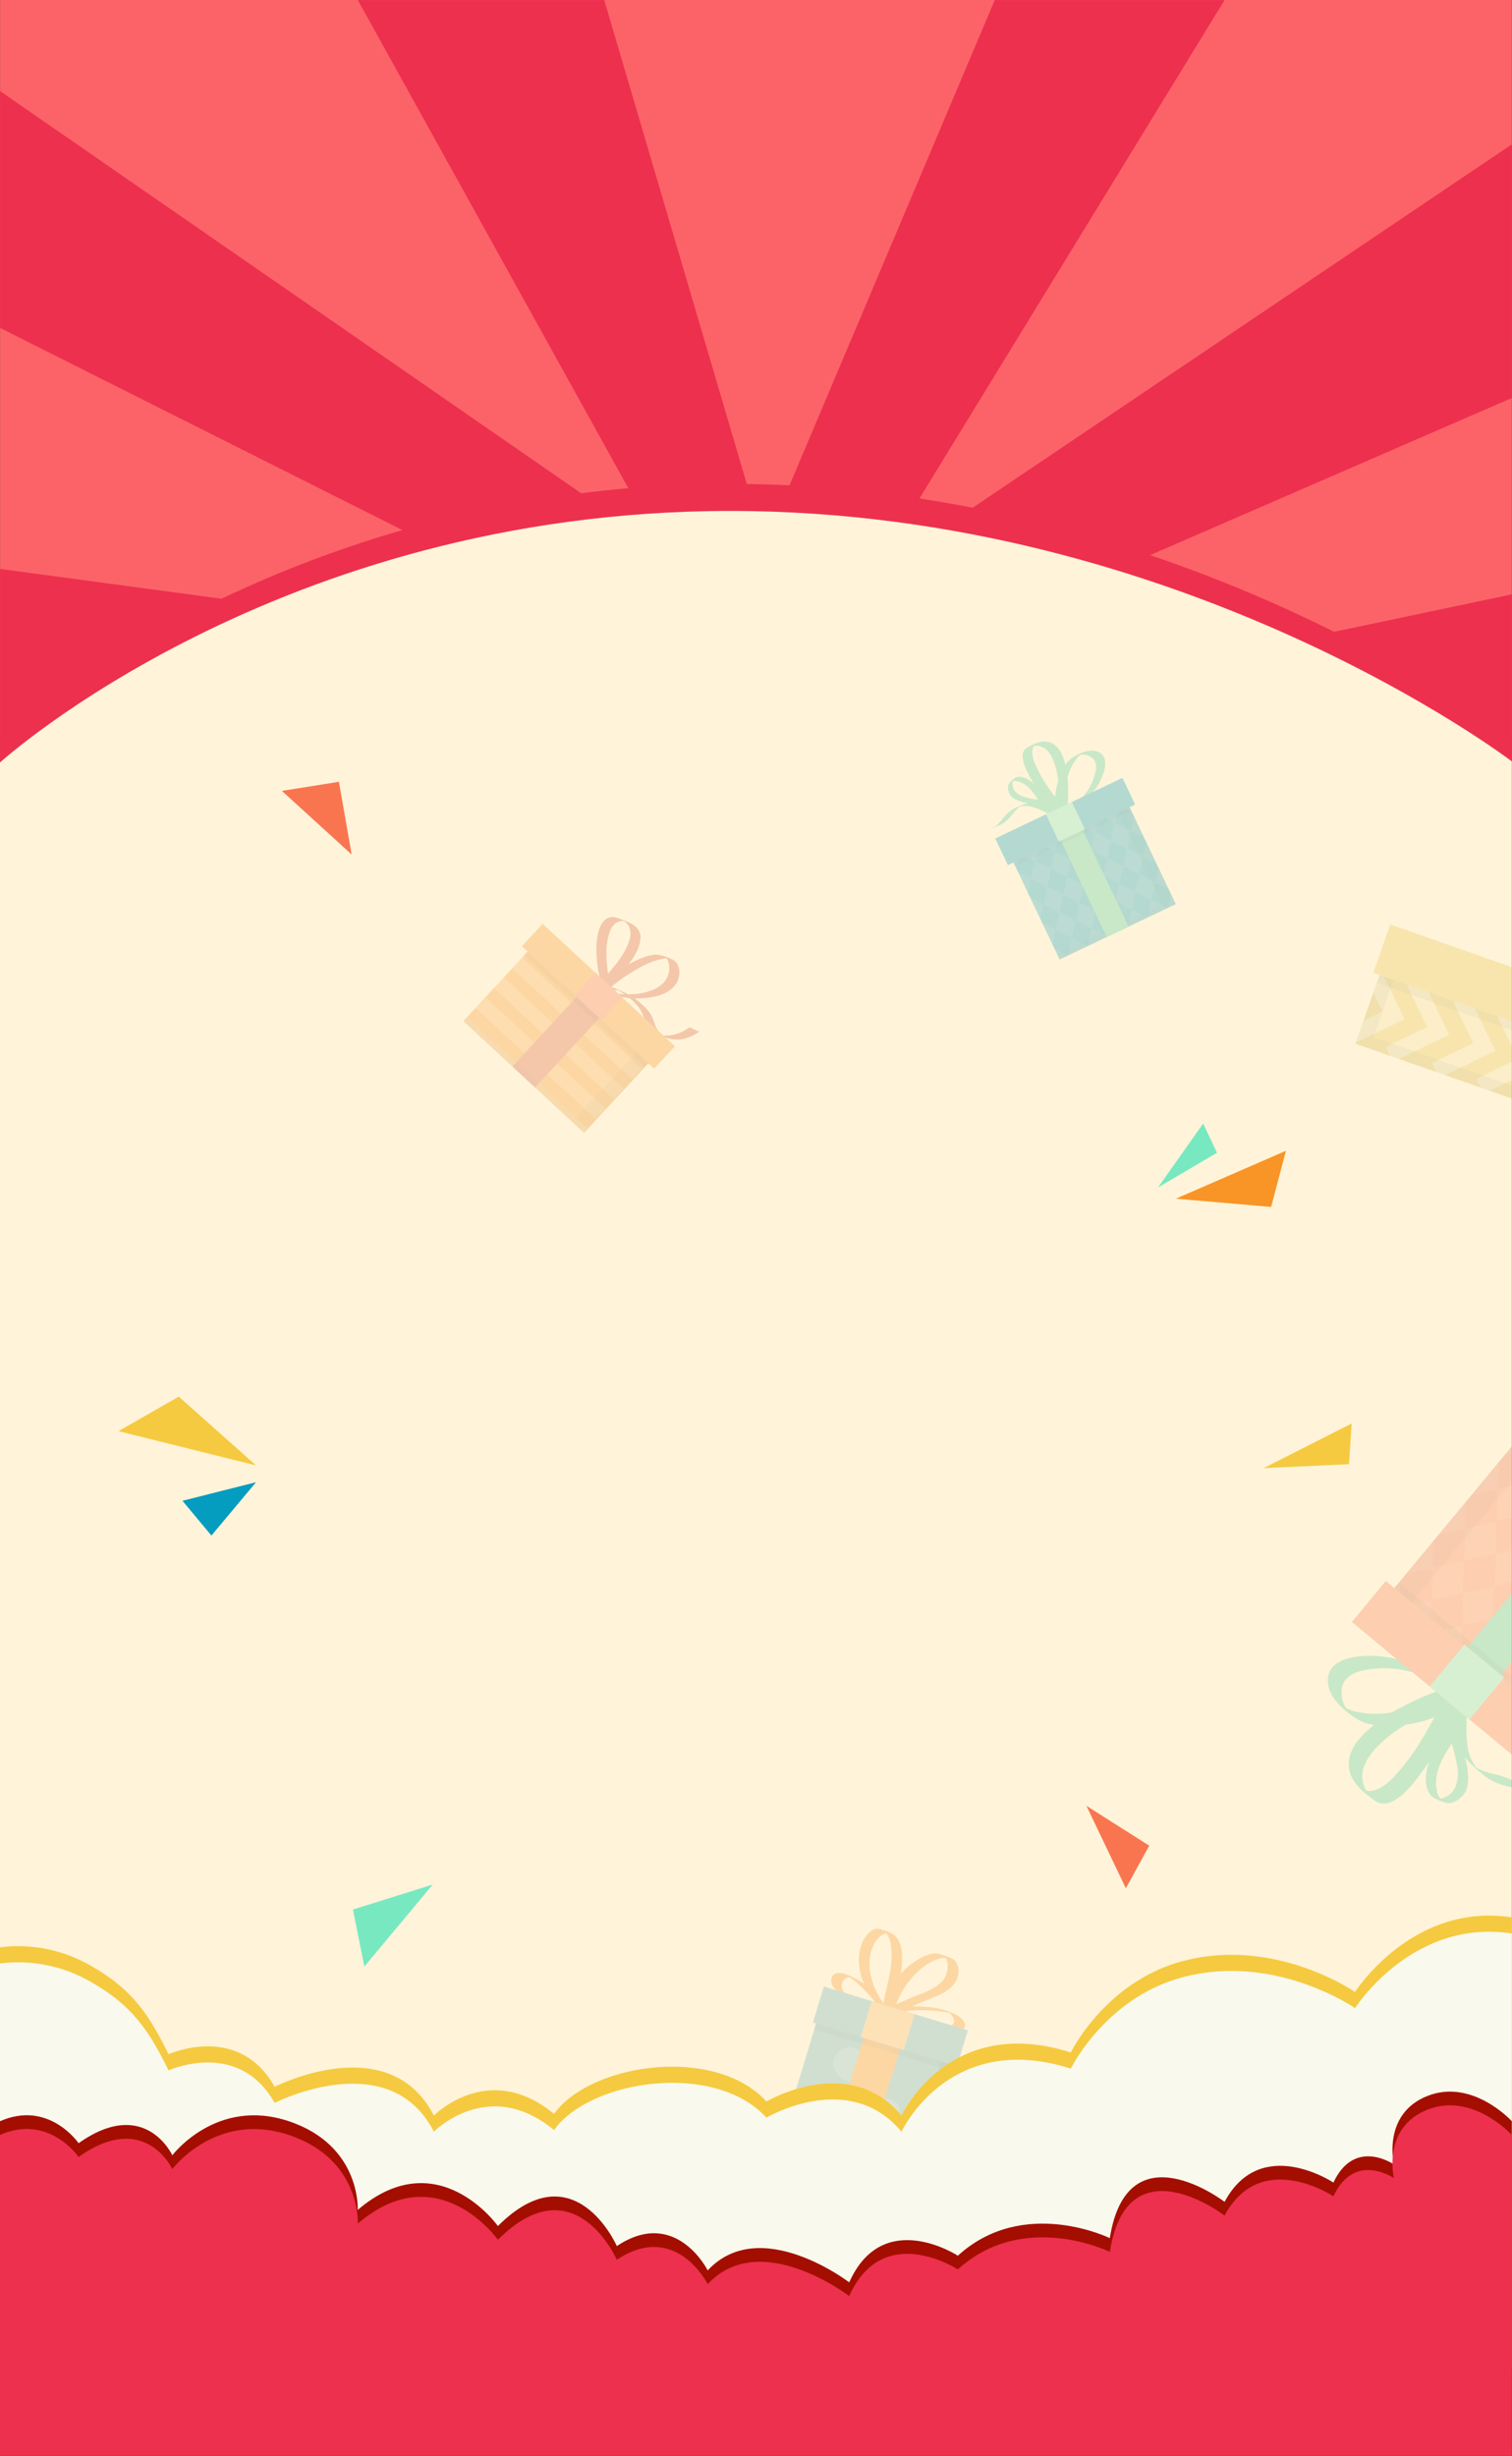 <svg xmlns="http://www.w3.org/2000/svg" xmlns:xlink="http://www.w3.org/1999/xlink" width="750.09" height="1218.04" viewBox="0 0 750.09 1218.04"><rect x="0" y="0" width="750.09" height="1218.04" fill="#333333" stroke="none"/><defs><style>.cls-1{fill:none;}.cls-2{isolation:isolate;}.cls-3{fill:#fc6368;}.cls-4{fill:#ed304e;}.cls-5{fill:#fff4d9;}.cls-6{opacity:0.3;}.cls-7{fill:#63aebf;}.cls-8{opacity:0.2;}.cls-9{fill:#fff;}.cls-10{fill:#f99426;}.cls-11,.cls-19{opacity:0.1;}.cls-11,.cls-21{mix-blend-mode:multiply;}.cls-12{fill:#f9b469;}.cls-13{fill:#f5ca40;}.cls-14{fill:#f9f9ed;}.cls-15{fill:#a40e01;}.cls-16{fill:#049cbf;}.cls-17{fill:#f97550;}.cls-18{fill:#78e8c1;}.cls-20{fill:#4bcc9f;}.cls-21{opacity:0.07;}.cls-22{clip-path:url(#clip-path);}.cls-23{fill:#e6c44a;}.cls-24{opacity:0.5;}.cls-25{clip-path:url(#clip-path-2);}.cls-26{fill:#d95e3d;}</style><clipPath id="clip-path"><rect class="cls-1" x="510.84" y="410.22" width="63.82" height="54.58" transform="translate(-135.37 275.82) rotate(-25.46)"/></clipPath><clipPath id="clip-path-2"><rect class="cls-1" x="251.82" y="475.56" width="48.76" height="81.18" transform="translate(-290.22 368.29) rotate(-47.22)"/></clipPath></defs><title>资源 3</title><g class="cls-2"><g id="图层_2" data-name="图层 2"><g id="图层_1-2" data-name="图层 1"><rect class="cls-3" x="0.03" width="750" height="1218"/><polygon class="cls-4" points="421.28 363.98 750.03 294.79 750.03 398.62 421.28 379.74 421.28 363.98"/><polygon class="cls-4" points="351.09 340.4 750.03 71.57 750.02 197.4 366.48 363.98 351.09 340.4"/><polygon class="cls-4" points="177.51 0.04 299.76 0.04 407 363.98 378.28 362.26 177.51 0.04"/><polygon class="cls-4" points="355.5 326.22 493.49 0.04 607.49 0.04 375.03 379.7 355.5 326.22"/><polygon class="cls-4" points="415.28 332.51 0.03 45.17 0.03 162.65 369.02 348 415.28 332.51"/><polygon class="cls-4" points="0.03 398.62 0.03 282.18 335.28 327.3 0.03 398.62"/><path class="cls-4" d="M0,366.91S137.19,240,362.28,240,750,366.35,750,366.35V1159H0Z"/><path class="cls-5" d="M0,378.18S137.19,253.42,362.28,253.42,750,377.63,750,377.63V1157H0Z"/><g class="cls-6"><polygon class="cls-7" points="405.4 1001.85 389.72 1053.42 464.81 1053.42 474.14 1022.75 405.4 1001.85"/><g class="cls-8"><path class="cls-1" d="M405.4,1001.54l-10.45,34.37h0c4.09,1.24,6.86,4,5.62,8.12s-6,7.93-10.12,6.69h0l-.82,2.71h21.87a3.79,3.79,0,1,1,7.32,0h45.91l9.42-31Zm24.58,25c-1.37,4.51-4.27,7.41-8.78,6s-8.94-6.49-7.57-11a8.54,8.54,0,1,1,16.35,5Zm16.15,21.93a5.55,5.55,0,0,1-6.92,3.7c-2.93-.89-4.1-5.6-3.21-8.53s3.5-3,6.44-2.09A5.55,5.55,0,0,1,446.13,1048.42Zm17.29-8.17c-1.7-.52-3.84-2.67-3.33-4.37s3.5-2.29,5.2-1.78a3.21,3.21,0,0,1-1.87,6.15Z"/><path class="cls-9" d="M424.29,1015.83a8.54,8.54,0,0,0-10.66,5.69c-1.37,4.51,3.05,9.63,7.57,11s7.41-1.52,8.78-6A8.54,8.54,0,0,0,424.29,1015.83Z"/><path class="cls-9" d="M442.44,1041.49c-2.93-.89-5.54-.84-6.44,2.09s.27,7.64,3.21,8.53a5.55,5.55,0,0,0,3.23-10.62Z"/><path class="cls-9" d="M465.29,1034.1c-1.7-.52-4.68.08-5.2,1.78s1.63,3.85,3.33,4.37a3.21,3.21,0,0,0,1.87-6.15Z"/><path class="cls-9" d="M395,1035.92h0l-4.5,14.81h0c4.09,1.24,8.88-2.6,10.12-6.69S399.07,1037.16,395,1035.92Z"/><path class="cls-9" d="M416.25,1048.79a3.79,3.79,0,0,0-4.76,4.63h7.32A3.79,3.79,0,0,0,416.25,1048.79Z"/></g><path class="cls-10" d="M475.17,999.74a37.67,37.67,0,0,0-15.57-4.33c-2.39-.2-4.74-.29-7.1-.31l2.1-.92c3.67-1.6,7.46-2.9,11.09-4.59,3.36-1.56,6.61-3.64,8.51-6.91,1.74-3,1.93-7.88-.67-10.36-1.73-1.65-5.17-2.45-7.42-3.15-4.15-1.3-9.17,1.71-12.47,3.87a32.32,32.32,0,0,0-6.72,5.94,46.34,46.34,0,0,0,.58-9.46c-.18-3.49-1-7.32-3.75-9.69-1.79-1.54-4.75-2.24-6.94-3-2.73-1-5.22,1.06-6.84,3-2.69,3.28-3.78,7.71-3.91,11.87A28.48,28.48,0,0,0,428.7,984a28.89,28.89,0,0,0-3.81-2.39c-2.54-1.31-6.9-3.76-9.89-2.9-3.72,1.08-3.11,5.82-.76,7.79,3.07,2.58,7.83,3.89,11.56,5.14,1.89.64,3.83,1.14,5.76,1.66l.62.17.11.08c.87.6,1.68,1.27,2.56,1.86a30.5,30.5,0,0,0,6.16,2.63,7.25,7.25,0,0,0,3.17.37c8.85,2.9,17.59,6.18,26.65,8.38,2.19.53,5.16,1.1,7.09-.4C480.48,1004.42,476.89,1000.72,475.17,999.74Zm-40.42-5.52a9,9,0,0,0-3-1.19,62.83,62.83,0,0,0-6.52-2.09c-1.36-.37-2.72-.75-4.06-1.18a13.29,13.29,0,0,1-1.69-1.1,4.4,4.4,0,0,1-1.26-6,3.58,3.58,0,0,1,3.39-1.92l.79.56a40.6,40.6,0,0,1,3.78,3.15,79.42,79.42,0,0,1,6.88,7.22c.69,1,1.42,1.89,2.16,2.77Zm3.51-.69-.21-.26a37.9,37.9,0,0,1-6.38-15.18c-1.09-6.36.52-15.8,7-18.93a4,4,0,0,1,.94-.31c.25.32.47.66.68,1,1.89,3,2,7,2,10.39C442.23,978.14,439.64,985.78,438.26,993.52Zm15.4-14c3.6-3.75,9.6-8.32,15.32-8.45,1.64,2.24,1.27,5.6.39,8.28-1.21,3.74-5,6-8.27,7.72-3.58,1.83-7.44,3-11.12,4.64-1.73.76-3.51,1.58-5.33,2.27A43.1,43.1,0,0,1,453.66,979.56ZM468,1005.15c-4.63-.39-9.35-2.25-13.73-3.66-3.12-1-6.23-2.07-9.34-3.13,1.44-.2,2.88-.58,4.21-.8,6.44-1,13.44-.48,19.88.42.65.09,1.29.22,1.93.34h0a6,6,0,0,1,2.09,3C474.3,1004.81,470.56,1005.36,468,1005.15Z"/><polygon class="cls-11" points="467.33 1020.37 457.27 1053.42 464.6 1053.42 474.03 1022.41 467.33 1020.37"/><polygon class="cls-10" points="428.44 1010.83 415.49 1053.42 435.18 1053.42 446.47 1016.31 428.44 1010.83"/><rect class="cls-11" x="435.96" y="978.13" width="6.13" height="71.85" transform="translate(-658.89 1139.06) rotate(-73.09)"/><rect class="cls-7" x="432.43" y="967.8" width="18.62" height="74.69" transform="translate(-648.45 1135.34) rotate(-73.09)"/><rect class="cls-12" x="431.06" y="993.56" width="18.62" height="22.34" transform="translate(-649.01 1133.77) rotate(-73.09)"/></g><path class="cls-13" d="M750,951v216.13L0,1169.77V965.83A72.12,72.12,0,0,1,43.28,974c20.69,11.29,29.84,23.33,40.34,44.91,0,0,34.63-15.88,52.63,16.11,0,0,56.81-29.05,79,14.3,0,0,27-27.71,59.6-.85,17.9-25,79.63-34.29,105.38-6.15,0,0,41-24.32,67,7,0,0,23.33-50.66,84-31.32,0,0,16.77-34.44,54.37-45,46.3-13,86.63,15,86.63,15S700.62,943.36,750,951Z"/><path class="cls-14" d="M750,959v216.13L0,1178.77V973.83A72.12,72.12,0,0,1,43.28,982c20.69,11.29,29.84,23.33,40.34,44.91,0,0,34.63-15.88,52.63,16.11,0,0,56.81-29.05,79,14.3,0,0,27-27.71,59.6-.85,17.9-25,79.63-34.29,105.38-6.15,0,0,41-24.32,67,7,0,0,23.33-50.66,84-31.32,0,0,16.77-34.44,54.37-45,46.3-13,86.63,15,86.63,15S700.62,951.36,750,959Z"/><path class="cls-15" d="M0,1052.1V1218H750V1052.1s-19.54-21.48-42-12.48-16.5,33.91-16.5,33.91-19.5-13.5-30,9c0,0-36-24-54,9.56,0,0-48.2-37-56.93,18,0,0-42.77-21-75.39,8.71,0,0-37.17-24.28-53.89,13.22,0,0-44.2-33.93-70.2-5.93,0,0-15.8-31.57-45.09-12.07,0,0-21-47.93-59-9.93,0,0-29.76-42-69.53-8,0,0,1.77-32-34.23-44S85.49,1069,85.49,1069,72,1039.63,39,1063C39,1063,24.26,1041.44,0,1052.1Z"/><path class="cls-4" d="M0,1058.91V1218H750V1058.91s-19.54-21.48-42-12.48-16.5,33.91-16.5,33.91-19.5-13.5-30,9c0,0-36-24-54,9.56,0,0-48.2-37-56.93,18,0,0-42.77-21-75.39,8.71,0,0-37.17-24.28-53.89,13.22,0,0-44.2-33.93-70.2-5.93,0,0-15.8-31.57-45.09-12.07,0,0-21-47.93-59-9.93,0,0-29.76-42-69.53-8,0,0,1.77-32-34.23-44s-57.77,16.94-57.77,16.94-13.5-29.41-46.5-6C39,1069.84,24.26,1048.24,0,1058.91Z"/><polygon class="cls-13" points="626.9 728.17 670.56 706.03 669.22 726.23 626.9 728.17"/><polygon class="cls-16" points="127.02 735.16 90.52 744.37 104.88 761.61 127.02 735.16"/><polygon class="cls-17" points="174.45 423.82 168.13 387.76 139.84 392.27 174.45 423.82"/><polygon class="cls-10" points="583.35 594.53 637.94 570.78 630.59 598.63 583.35 594.53"/><polygon class="cls-18" points="596.88 557.25 574.49 588.96 603.73 571.76 596.88 557.25"/><polygon class="cls-17" points="538.97 895.67 558.52 936.56 570.13 915.44 538.97 895.67"/><polygon class="cls-13" points="88.69 692.7 58.75 709.83 127.02 726.83 88.69 692.7"/><polygon class="cls-18" points="214.68 934.71 175.08 947.11 180.76 975.37 214.68 934.71"/><g class="cls-6"><polygon class="cls-17" points="690.16 789.53 750.09 839.21 750.09 717.24 690.16 789.53"/><g class="cls-19"><polygon class="cls-1" points="724.88 818.29 728.8 821.54 740.45 818.96 740.96 802.88 725.26 806.36 724.88 818.29"/><polygon class="cls-1" points="694.77 784 694.49 793.09 698.41 796.34 710.06 793.76 710.57 777.68 697.64 780.54 694.77 784"/><polygon class="cls-1" points="710.98 764.45 710.57 777.68 726.27 774.21 726.78 758.13 713.85 760.99 710.98 764.45"/><polygon class="cls-1" points="709.69 805.69 713.6 808.94 725.26 806.36 725.76 790.28 710.06 793.76 709.69 805.69"/><polygon class="cls-1" points="740.45 818.96 740.08 830.88 744 834.13 750.09 832.78 750.09 816.82 740.45 818.96"/><polygon class="cls-1" points="741.47 786.8 740.96 802.88 750.09 800.86 750.09 784.9 741.47 786.8"/><polygon class="cls-1" points="742.48 754.65 741.97 770.73 750.09 768.93 750.09 752.97 742.48 754.65"/><polygon class="cls-1" points="725.76 790.28 741.47 786.8 741.97 770.73 726.27 774.21 725.76 790.28"/><polygon class="cls-1" points="746.27 721.89 743.4 725.34 742.99 738.58 750.09 737.01 750.09 721.04 746.27 721.89"/><polygon class="cls-1" points="727.2 744.89 726.78 758.13 742.48 754.65 742.99 738.58 730.06 741.44 727.2 744.89"/><polygon class="cls-9" points="744 834.13 750.09 839.18 750.09 832.78 744 834.13"/><polygon class="cls-9" points="740.08 830.88 740.45 818.96 728.8 821.54 740.08 830.88"/><polygon class="cls-9" points="724.88 818.29 725.26 806.36 713.6 808.94 724.88 818.29"/><polygon class="cls-9" points="709.69 805.69 710.06 793.76 698.41 796.34 709.69 805.69"/><polygon class="cls-9" points="694.49 793.09 694.77 784 690.19 789.53 694.49 793.09"/><polygon class="cls-9" points="740.96 802.88 740.45 818.96 750.09 816.82 750.09 800.86 740.96 802.88"/><polygon class="cls-9" points="725.26 806.36 740.96 802.88 741.47 786.8 725.76 790.28 725.26 806.36"/><polygon class="cls-9" points="710.06 793.76 725.76 790.28 726.27 774.21 710.57 777.68 710.06 793.76"/><polygon class="cls-9" points="710.57 777.68 710.98 764.45 697.64 780.54 710.57 777.68"/><polygon class="cls-9" points="741.97 770.73 741.47 786.8 750.09 784.9 750.09 768.93 741.97 770.73"/><polygon class="cls-9" points="726.27 774.21 741.97 770.73 742.48 754.65 726.78 758.13 726.27 774.21"/><polygon class="cls-9" points="726.78 758.13 727.2 744.89 713.85 760.99 726.78 758.13"/><polygon class="cls-9" points="742.99 738.58 742.48 754.65 750.09 752.97 750.09 737.01 742.99 738.58"/><polygon class="cls-9" points="742.99 738.58 743.4 725.34 730.06 741.44 742.99 738.58"/><polygon class="cls-9" points="746.27 721.89 750.09 721.04 750.09 717.28 746.27 721.89"/></g><path class="cls-20" d="M739.83,879.6a33.39,33.39,0,0,1-7.44-2.85,26.7,26.7,0,0,1-1.67-2.62c-2.88-5-3.21-10.92-3.23-16.52,0-3.33.57-7.09-.73-10.25a8.2,8.2,0,0,0-1.08-1.81c.29-.48.59-1,.9-1.41s-7-5.84-6.84-6.09c-.28.41-.55.83-.82,1.25-7.59-6.72-15.66-13.3-25.54-16.25-10.58-3.16-38.55-4-34.18,13.85,1.6,6.53,8.14,11.88,13.52,15.43a22.65,22.65,0,0,0,8.83,3.27,61.43,61.43,0,0,0-6.28,5.8c-4.94,5.27-7.85,12.1-5.08,19.13,2,5.13,7.48,9.52,11.83,12.57,8.84,6.2,19.71-9.19,23.87-14.87,1.13-1.54,2.21-3.1,3.27-4.68a23.43,23.43,0,0,0-1.79,8.49c0,3.55.84,7.86,4.1,9.8a32.93,32.93,0,0,0,5.84,2.29c3.12,1.11,6.92-1.81,8.75-4.05,2.33-2.85,2.43-7,2.18-10.43a41.64,41.64,0,0,0-1.49-8,61.86,61.86,0,0,0,6.71,6.67,32.23,32.23,0,0,0,9.24,6.1,56.36,56.36,0,0,0,7.39,2.11v-3.68A52.27,52.27,0,0,0,739.83,879.6Zm-67.37-30.68a24.18,24.18,0,0,1-4.69-1.66A14.37,14.37,0,0,1,666,836c2.22-7.18,12.71-8.28,18.87-8.52a46.86,46.86,0,0,1,24,5.38,61.91,61.91,0,0,1,8.92,5.9c.23.18.55.47.89.79l-.5.76c-1.38-1.3-2.64-2.41-2.88-2.32a144.46,144.46,0,0,0-24.71,11.33A48.11,48.11,0,0,1,672.45,848.92Zm32.22,14.92a118.53,118.53,0,0,1-11.54,15.68c-3.25,3.63-7.28,7.57-12.21,8.62a7.25,7.25,0,0,1-3.16,0,19.42,19.42,0,0,1-1.31-3.1c-2.25-6.81,1.84-13.41,6.32-18.2a66.75,66.75,0,0,1,14.63-11.44,60.38,60.38,0,0,0,14.21-3.64C709.37,855.82,707.15,859.93,704.67,863.84Zm17.18,22.76a10.32,10.32,0,0,1-7.25,5.52c-3-3.78-2.44-10.34-1.13-14.51,1.45-4.6,4.06-8.69,6.67-12.79A80.52,80.52,0,0,1,723,876.64,17.89,17.89,0,0,1,721.85,886.6Z"/><polygon class="cls-21" points="690.19 789.53 698.83 796.68 750.09 734.85 750.09 717.28 690.19 789.53"/><polygon class="cls-20" points="744.68 830.81 750.09 824.29 750.09 790.38 728.02 817 744.68 830.81"/><polygon class="cls-11" points="693.98 784.82 689.48 790.25 750.09 840.49 750.09 831.34 693.98 784.82"/><polygon class="cls-17" points="687.5 784.17 670.66 804.48 750.09 870.33 750.09 836.06 687.5 784.17"/><rect class="cls-18" x="714.26" y="821.45" width="26.97" height="25.66" transform="translate(-378.99 862.09) rotate(-50.34)"/></g><g class="cls-6"><path class="cls-20" d="M511.48,386.33c.51.93,1,1.84,1.59,2.74a13,13,0,0,0-3.86-2.88c-1.78-.85-4.16-1.41-5.89-.23a18.48,18.48,0,0,0-2.52,2.41c-1.29,1.31-.7,3.91,0,5.35.89,1.84,2.94,2.85,4.74,3.53a23.13,23.13,0,0,0,4.37,1.11,34.39,34.39,0,0,0-4.93,1.82,17.86,17.86,0,0,0-5.23,3.23,35.45,35.45,0,0,0-3,3.49c-.48.58-1,1.13-1.49,1.68a12.22,12.22,0,0,1-1.08,1c-.25.17-.42.29-.52.38a15.31,15.31,0,0,1-2.79,1.25,40.22,40.22,0,0,0,5.81-2.35c2.68-1.22,4.37-3.52,6.19-5.74A18.53,18.53,0,0,1,506,400a14.85,14.85,0,0,1,1.71-.23c3.18-.29,6.25.94,9.08,2.23,1.68.77,3.44,1.94,5.33,2a4.54,4.54,0,0,0,1.16-.12c.17.26.34.52.5.78s4.58-2.17,4.67-2c-.14-.24-.29-.47-.44-.71,5.16-2.26,10.36-4.78,14.15-9.07,4.07-4.59,11-18.49,1-20.45-3.67-.72-7.89,1.33-10.93,3.21a12.6,12.6,0,0,0-3.71,3.68,34.4,34.4,0,0,0-1.45-4.52c-1.5-3.72-4.26-6.78-8.45-7-3.05-.18-6.54,1.54-9.09,3C504.38,373.84,509.59,382.91,511.48,386.33Zm-3.19,9a9.94,9.94,0,0,1-4.74-2.91,5.73,5.73,0,0,1-1.09-4.94c2.6-.62,5.78,1.19,7.57,2.82a30.54,30.54,0,0,1,4.88,6.35A44.93,44.93,0,0,1,508.29,395.34Zm25.77-19a13.4,13.4,0,0,1,1.93-2,8,8,0,0,1,6.08,1.76c3.1,2.8,1.2,8.34-.12,11.5a26,26,0,0,1-8.33,10.85,34.38,34.38,0,0,1-5.06,3.12c-.14.07-.37.17-.61.27l-.27-.43a6.1,6.1,0,0,0,1.84-.91,80.19,80.19,0,0,0,.06-15.09A26.72,26.72,0,0,1,534.06,376.34Zm-21-6.48a10.76,10.76,0,0,1,1.87.06c4,.46,6.33,4.06,7.69,7.44a37.09,37.09,0,0,1,2.34,10,33.54,33.54,0,0,0-1.49,8c-1.54-2.09-3.09-4.16-4.48-6.33a65.9,65.9,0,0,1-5.2-9.47c-1.07-2.48-2.11-5.44-1.49-8.17A4,4,0,0,1,513.09,369.86Z"/><rect class="cls-16" x="510.84" y="410.22" width="63.82" height="54.58" transform="translate(-135.37 275.82) rotate(-25.46)"/><g class="cls-19"><g class="cls-22"><polygon class="cls-9" points="497.52 419 499.44 410.27 491.46 406.26 489.54 414.99 497.52 419"/><polygon class="cls-9" points="507.42 414.28 509.33 405.56 501.36 401.55 499.44 410.27 507.42 414.28"/><polygon class="cls-9" points="517.31 409.57 519.23 400.85 511.25 396.84 509.33 405.56 517.31 409.57"/><polygon class="cls-9" points="527.21 404.86 529.12 396.14 521.14 392.13 519.23 400.85 527.21 404.86"/><polygon class="cls-9" points="537.1 400.15 539.02 391.43 531.04 387.42 529.12 396.14 537.1 400.15"/><polygon class="cls-9" points="547 395.44 548.91 386.72 540.93 382.71 539.02 391.43 547 395.44"/><polygon class="cls-9" points="556.89 390.73 558.81 382.01 550.83 378 548.91 386.72 556.89 390.73"/><polygon class="cls-9" points="503.58 431.73 505.5 423.01 497.52 419 495.61 427.72 503.58 431.73"/><polygon class="cls-9" points="513.48 427.02 515.39 418.29 507.42 414.28 505.5 423.01 513.48 427.02"/><polygon class="cls-9" points="523.37 422.3 525.29 413.58 517.31 409.57 515.39 418.29 523.37 422.3"/><polygon class="cls-9" points="533.27 417.59 535.18 408.87 527.21 404.86 525.29 413.58 533.27 417.59"/><polygon class="cls-9" points="543.16 412.88 545.08 404.16 537.1 400.15 535.18 408.87 543.16 412.88"/><polygon class="cls-9" points="553.06 408.17 554.97 399.45 547 395.44 545.08 404.16 553.06 408.17"/><polygon class="cls-9" points="562.95 403.46 564.87 394.74 556.89 390.73 554.97 399.45 562.95 403.46"/><polygon class="cls-9" points="572.85 398.75 574.76 390.03 566.79 386.02 564.87 394.74 572.85 398.75"/><polygon class="cls-9" points="509.64 444.46 511.56 435.74 503.58 431.73 501.67 440.45 509.64 444.46"/><polygon class="cls-9" points="519.54 439.75 521.46 431.02 513.48 427.02 511.56 435.74 519.54 439.75"/><polygon class="cls-9" points="529.43 435.04 531.35 426.31 523.37 422.3 521.46 431.02 529.43 435.04"/><polygon class="cls-9" points="539.33 430.32 541.25 421.6 533.27 417.59 531.35 426.31 539.33 430.32"/><polygon class="cls-9" points="549.22 425.61 551.14 416.89 543.16 412.88 541.25 421.6 549.22 425.61"/><polygon class="cls-9" points="559.12 420.9 561.03 412.18 553.06 408.17 551.14 416.89 559.12 420.9"/><polygon class="cls-9" points="569.01 416.19 570.93 407.47 562.95 403.46 561.03 412.18 569.01 416.19"/><polygon class="cls-9" points="515.71 457.19 517.62 448.47 509.64 444.46 507.73 453.18 515.71 457.19"/><polygon class="cls-9" points="525.6 452.48 527.52 443.76 519.54 439.75 517.62 448.47 525.6 452.48"/><polygon class="cls-9" points="535.5 447.77 537.41 439.05 529.43 435.04 527.52 443.76 535.5 447.77"/><polygon class="cls-9" points="545.39 443.06 547.31 434.33 539.33 430.32 537.41 439.05 545.39 443.06"/><polygon class="cls-9" points="555.29 438.34 557.2 429.62 549.22 425.61 547.31 434.33 555.29 438.34"/><polygon class="cls-9" points="565.18 433.63 567.1 424.91 559.12 420.9 557.2 429.62 565.18 433.63"/><polygon class="cls-9" points="575.08 428.92 576.99 420.2 569.01 416.19 567.1 424.91 575.08 428.92"/><polygon class="cls-9" points="584.97 424.21 586.89 415.49 578.91 411.48 576.99 420.2 584.97 424.21"/><polygon class="cls-9" points="521.77 469.92 523.68 461.2 515.71 457.19 513.79 465.91 521.77 469.92"/><polygon class="cls-9" points="531.66 465.21 533.58 456.49 525.6 452.48 523.68 461.2 531.66 465.21"/><polygon class="cls-9" points="541.56 460.5 543.47 451.78 535.5 447.77 533.58 456.49 541.56 460.5"/><polygon class="cls-9" points="551.45 455.79 553.37 447.06 545.39 443.06 543.47 451.78 551.45 455.79"/><polygon class="cls-9" points="561.35 451.07 563.26 442.35 555.29 438.34 553.37 447.06 561.35 451.07"/><polygon class="cls-9" points="571.24 446.36 573.16 437.64 565.18 433.63 563.26 442.35 571.24 446.36"/><polygon class="cls-9" points="581.14 441.65 583.05 432.93 575.08 428.92 573.16 437.64 581.14 441.65"/><polygon class="cls-9" points="527.83 482.65 529.75 473.93 521.77 469.92 519.85 478.64 527.83 482.65"/><polygon class="cls-9" points="537.72 477.94 539.64 469.22 531.66 465.21 529.75 473.93 537.72 477.94"/><polygon class="cls-9" points="547.62 473.23 549.54 464.51 541.56 460.5 539.64 469.22 547.62 473.23"/><polygon class="cls-9" points="557.51 468.52 559.43 459.8 551.45 455.79 549.54 464.51 557.51 468.52"/><polygon class="cls-9" points="567.41 463.81 569.33 455.08 561.35 451.07 559.43 459.8 567.41 463.81"/><polygon class="cls-9" points="577.3 459.09 579.22 450.37 571.24 446.36 569.33 455.08 577.3 459.09"/><polygon class="cls-9" points="587.2 454.38 589.12 445.66 581.14 441.65 579.22 450.37 587.2 454.38"/><polygon class="cls-9" points="597.09 449.67 599.01 440.95 591.03 436.94 589.12 445.66 597.09 449.67"/><polygon class="cls-9" points="533.89 495.38 535.81 486.66 527.83 482.65 525.91 491.37 533.89 495.38"/><polygon class="cls-9" points="543.79 490.67 545.7 481.95 537.72 477.94 535.81 486.66 543.79 490.67"/><polygon class="cls-9" points="553.68 485.96 555.6 477.24 547.62 473.23 545.7 481.95 553.68 485.96"/><polygon class="cls-9" points="563.58 481.25 565.49 472.53 557.51 468.52 555.6 477.24 563.58 481.25"/><polygon class="cls-9" points="573.47 476.54 575.39 467.81 567.41 463.81 565.49 472.53 573.47 476.54"/><polygon class="cls-9" points="583.37 471.83 585.28 463.1 577.3 459.09 575.39 467.81 583.37 471.83"/><polygon class="cls-9" points="593.26 467.11 595.18 458.39 587.2 454.38 585.28 463.1 593.26 467.11"/><polygon class="cls-9" points="539.95 508.11 541.87 499.39 533.89 495.38 531.97 504.1 539.95 508.11"/><polygon class="cls-9" points="549.85 503.4 551.76 494.68 543.79 490.67 541.87 499.39 549.85 503.4"/><polygon class="cls-9" points="559.74 498.69 561.66 489.97 553.68 485.96 551.76 494.68 559.74 498.69"/><polygon class="cls-9" points="569.64 493.98 571.55 485.26 563.58 481.25 561.66 489.97 569.64 493.98"/><polygon class="cls-9" points="579.53 489.27 581.45 480.55 573.47 476.54 571.55 485.26 579.53 489.27"/><polygon class="cls-9" points="589.43 484.56 591.34 475.83 583.37 471.83 581.45 480.55 589.43 484.56"/><polygon class="cls-9" points="599.32 479.85 601.24 471.12 593.26 467.11 591.34 475.83 599.32 479.85"/><polygon class="cls-9" points="609.22 475.13 611.13 466.41 603.16 462.4 601.24 471.12 609.22 475.13"/></g></g><polygon class="cls-21" points="524.3 472.99 525.67 475.87 583.29 448.44 559.83 399.15 554.21 401.83 576.3 448.23 524.3 472.99"/><rect class="cls-20" x="537.1" y="411.8" width="12.01" height="52.92" transform="translate(-135.66 276.05) rotate(-25.46)"/><rect class="cls-11" x="499.66" y="412.18" width="63.92" height="3.91" transform="translate(-126.41 268.79) rotate(-25.46)"/><rect class="cls-16" x="493.48" y="400.14" width="69.92" height="14.65" transform="translate(-123.84 266.73) rotate(-25.46)"/><rect class="cls-18" x="521.39" y="400.12" width="14.25" height="14.98" transform="translate(-123.89 266.76) rotate(-25.46)"/></g><g class="cls-6"><polygon class="cls-23" points="685.36 480.74 672.41 517.69 750.09 544.91 750.09 503.42 685.36 480.74"/><g class="cls-24"><polygon class="cls-1" points="698.1 488.88 702.52 486.75 685.36 480.74 685.16 481.31 696.79 505.49 672.61 517.12 672.41 517.69 689.58 523.71 687.45 519.28 707.97 509.41 698.1 488.88"/><polygon class="cls-1" points="738.98 541.02 750.09 544.91 750.09 535.68 738.98 541.02"/><polygon class="cls-1" points="721 496.91 725.42 494.78 706.91 488.29 718.91 513.24 693.96 525.24 712.48 531.73 710.35 527.3 730.87 517.43 721 496.91"/><polygon class="cls-1" points="747.54 502.53 729.81 496.32 741.81 521.27 716.86 533.27 734.6 539.48 732.47 535.05 750.09 526.58 750.09 519.15 743.12 504.66 747.54 502.53"/><polygon class="cls-1" points="676.45 506.18 685.85 501.65 681.32 492.25 676.45 506.18"/><polygon class="cls-9" points="743.12 504.66 750.09 519.15 750.09 503.42 747.54 502.53 743.12 504.66"/><polygon class="cls-9" points="732.47 535.05 734.6 539.48 738.98 541.02 750.09 535.68 750.09 526.58 732.47 535.05"/><polygon class="cls-9" points="725.42 494.78 721 496.91 730.87 517.43 710.35 527.3 712.48 531.73 716.86 533.27 741.81 521.27 729.81 496.32 725.42 494.78"/><polygon class="cls-9" points="702.52 486.75 698.1 488.88 707.97 509.41 687.45 519.28 689.58 523.71 693.96 525.24 718.91 513.24 706.91 488.29 702.52 486.75"/><polygon class="cls-9" points="681.32 492.25 685.85 501.65 676.45 506.18 672.61 517.12 696.79 505.49 685.16 481.31 681.32 492.25"/></g><polygon class="cls-11" points="681.36 514.35 692.29 483.17 685.36 480.74 672.41 517.69 750.09 544.91 750.09 538.44 681.36 514.35"/><polygon class="cls-11" points="685.75 479.61 682.99 487.5 750.09 511.02 750.09 502.16 685.75 479.61"/><polygon class="cls-23" points="689.67 458.51 681.28 482.48 750.09 506.59 750.09 479.69 689.67 458.51"/></g><g class="cls-6"><rect class="cls-10" x="251.97" y="475.49" width="48.76" height="81.61" transform="translate(-290.28 368.46) rotate(-47.22)"/><g class="cls-8"><g class="cls-25"><rect class="cls-9" x="281.79" y="458.17" width="7.17" height="92.38" transform="translate(-278.63 371.25) rotate(-47.22)"/><rect class="cls-9" x="272.72" y="467.97" width="7.17" height="92.38" transform="translate(-288.73 367.73) rotate(-47.22)"/><rect class="cls-9" x="263.64" y="477.78" width="7.17" height="92.38" transform="translate(-298.84 364.22) rotate(-47.22)"/><rect class="cls-9" x="254.57" y="487.58" width="7.17" height="92.38" transform="translate(-308.95 360.7) rotate(-47.22)"/></g></g><rect class="cls-26" x="252.21" y="509.16" width="47.27" height="15.36" transform="translate(-290.84 368.25) rotate(-47.22)"/><rect class="cls-11" x="289.15" y="458.8" width="5" height="81.73" transform="translate(-273.17 374.35) rotate(-47.22)"/><polygon class="cls-21" points="285.83 554.4 231.78 504.38 229.85 506.47 289.74 561.9 322.86 526.11 317.02 520.71 285.83 554.4"/><path class="cls-26" d="M344.48,510.6c-.25-.1-2.27-1.14-2.5-1a22,22,0,0,1-8.24,3.73,15,15,0,0,1-4.75.25l-.18,0a11.71,11.71,0,0,1-1-.75c-2.46-2.07-3-5.59-4.25-8.38a16.66,16.66,0,0,0-3.51-4.79,38.94,38.94,0,0,0-5.33-4.52c1,0,2.07,0,3.13,0,6.13-.21,13.69-1.61,17.41-7,2.68-3.91,2.64-10.5-2.2-12.5l-1.51-.64a20.83,20.83,0,0,0-6.33-1.55,22.75,22.75,0,0,0-7.15,1.86,54.87,54.87,0,0,0-6.19,3c2.78-3.84,5.66-8.33,5.87-13.1.27-6.16-6.35-8-11-9.76s-7.71.67-9.29,4.91c-2,5.47-1.8,11.91-1.16,17.61a48.45,48.45,0,0,0,1.68,8.45l.25.8q-.66.85-1.29,1.72l1.62.65A3.75,3.75,0,0,0,297,490.9s1.74.72,1.82.75c.71.29,1.42.55,2.13.81l1,.43,0-.06A45.09,45.09,0,0,0,312.25,495a22.22,22.22,0,0,1,5.36,5.74c1.57,2.62,2.15,5.64,3.69,8.27,1.71,2.92,5.16,4,8.12,5.22a15.75,15.75,0,0,0,8.8,1.23,20.85,20.85,0,0,0,8.72-3.82A12.84,12.84,0,0,1,344.48,510.6Zm-42.8-27.67c-.12-.81-.22-1.59-.32-2.33-.74-5.64-.87-11.71.71-17.22,1.09-3.78,3.53-7,7.47-6.56a10.17,10.17,0,0,1,.94.73,6.9,6.9,0,0,1,1.85,2.69,9.83,9.83,0,0,1-.21,6.4C310.19,472.87,305.87,477.93,301.67,482.93Zm6.54,10.16c-1.14-.06-2.28-.17-3.41-.32a12.38,12.38,0,0,1-.84-1.42,5.19,5.19,0,0,1,2-.22,6.62,6.62,0,0,1,.82.12c.58.33,1.14.68,1.7,1l1.31.87Zm3.35.08a29.63,29.63,0,0,0-2.91-1.4l-.2-.09a9,9,0,0,0-1-.45,33.1,33.1,0,0,0-4.21-1.68,63.28,63.28,0,0,1,9.26-6.72c4.7-3,9.83-5.86,15.3-7.09a15,15,0,0,1,2.91-.36,7.89,7.89,0,0,1,1.29,4.39c.28,7-5.57,10.81-11.61,12.36A36.72,36.72,0,0,1,311.57,493.18Zm16.5,20.28c-1.61-.29-2.45-1.34.43.07Z"/><rect class="cls-10" x="289.26" y="449.43" width="15.18" height="89.41" transform="translate(-267.44 376.4) rotate(-47.22)"/><rect class="cls-17" x="289.26" y="485.03" width="15.18" height="18.22" transform="translate(-267.44 376.39) rotate(-47.22)"/></g></g></g></g></svg>